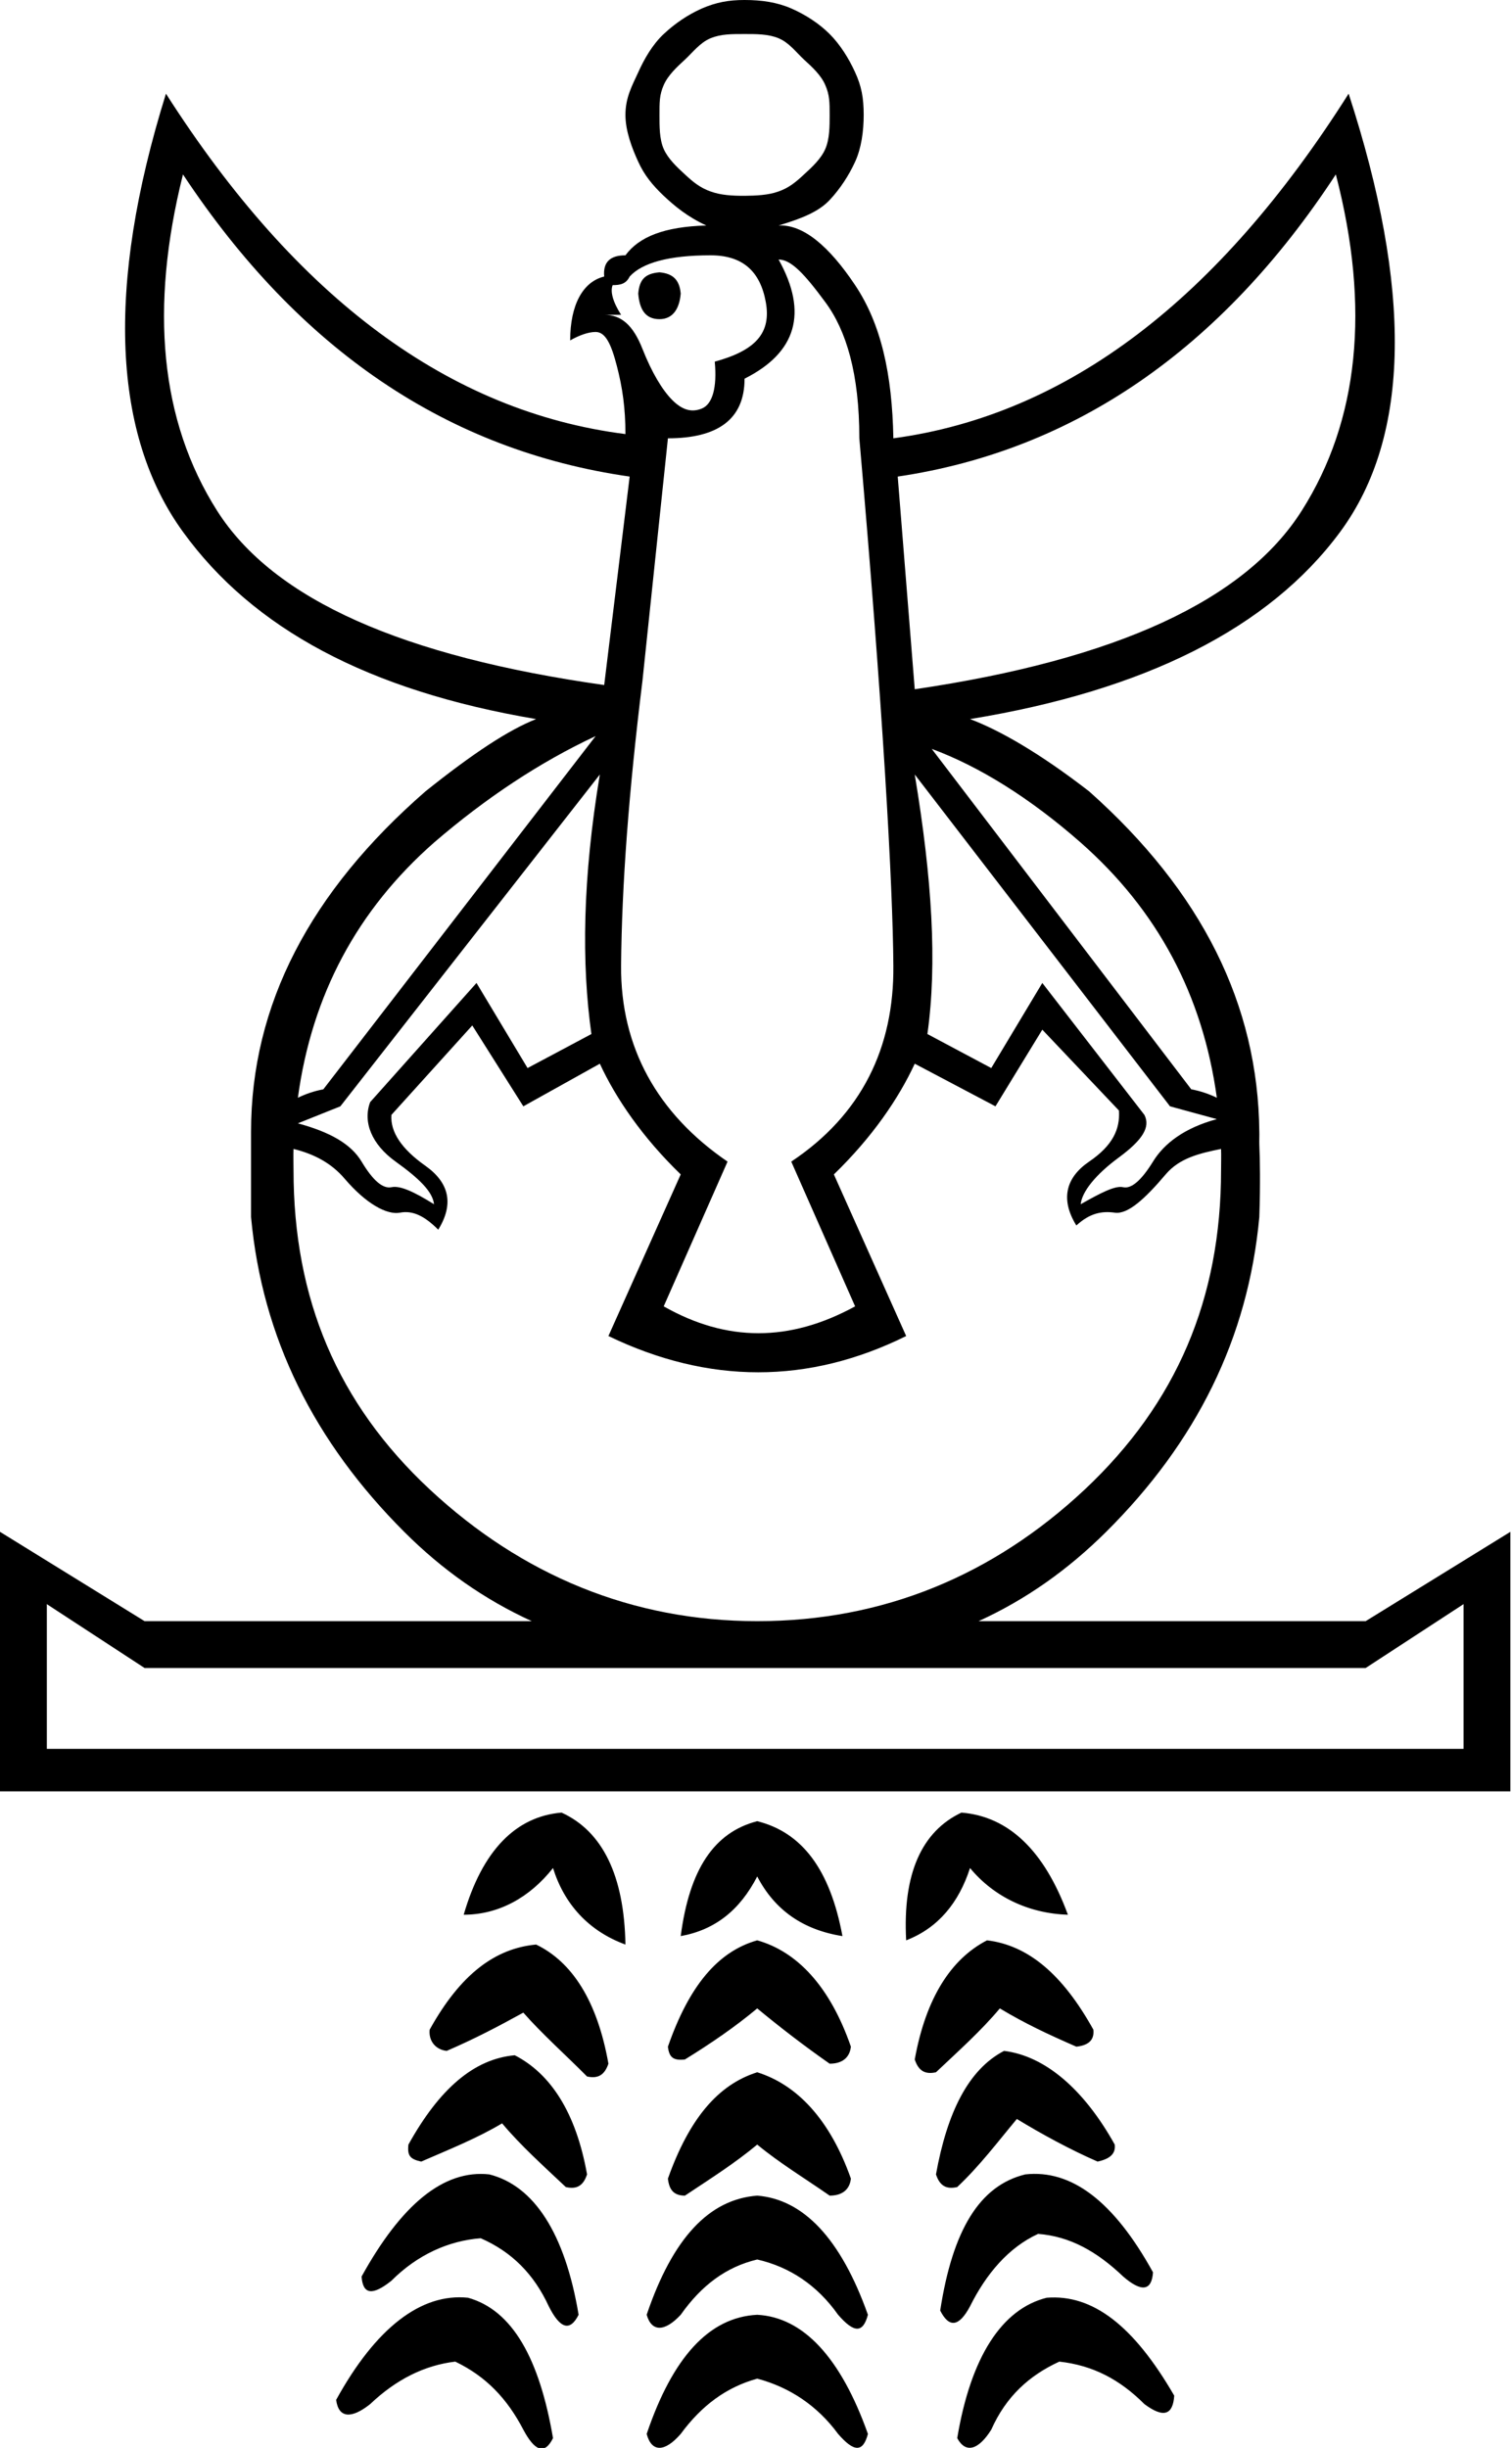 <?xml version="1.0" encoding="UTF-8" standalone="no"?>
<svg
   xmlns:dc="http://purl.org/dc/elements/1.1/"
   xmlns:cc="http://web.resource.org/cc/"
   xmlns:rdf="http://www.w3.org/1999/02/22-rdf-syntax-ns#"
   xmlns:svg="http://www.w3.org/2000/svg"
   xmlns="http://www.w3.org/2000/svg"
   xmlns:sodipodi="http://sodipodi.sourceforge.net/DTD/sodipodi-0.dtd"
   xmlns:inkscape="http://www.inkscape.org/namespaces/inkscape"
   width="11.106"
   height="17.978"
   id="svg2592"
   sodipodi:version="0.32"
   inkscape:version="0.45"
   sodipodi:docname="G156.svg"
   inkscape:output_extension="org.inkscape.output.svg.inkscape"
   sodipodi:docbase="C:\Program Files\JSesh\GroupeG"
   sodipodi:modified="true">
  <defs
     id="defs2597" />
  <sodipodi:namedview
     inkscape:window-height="480"
     inkscape:window-width="640"
     inkscape:pageshadow="2"
     inkscape:pageopacity="0.0"
     guidetolerance="10.0"
     gridtolerance="10.0"
     objecttolerance="10.0"
     borderopacity="1.0"
     bordercolor="#666666"
     pagecolor="#ffffff"
     id="base" />
  <path
     style="fill:#000000; stroke:none"
     d="M 5.469 0 C 5.351 0 5.261 0.017 5.156 0.062 C 5.052 0.108 4.957 0.173 4.875 0.25 C 4.793 0.327 4.733 0.431 4.688 0.531 C 4.642 0.631 4.594 0.717 4.594 0.844 C 4.594 0.962 4.642 1.088 4.688 1.188 C 4.733 1.287 4.793 1.36 4.875 1.438 C 4.957 1.515 5.051 1.593 5.188 1.656 C 4.879 1.665 4.694 1.739 4.594 1.875 C 4.485 1.875 4.428 1.922 4.438 2.031 C 4.283 2.068 4.188 2.237 4.188 2.5 C 4.251 2.464 4.32 2.438 4.375 2.438 C 4.448 2.438 4.49 2.529 4.531 2.688 C 4.572 2.846 4.594 2.997 4.594 3.188 C 3.304 3.024 2.182 2.196 1.219 0.688 C 0.774 2.114 0.83 3.198 1.344 3.906 C 1.857 4.615 2.702 5.072 3.938 5.281 C 3.739 5.359 3.476 5.531 3.125 5.812 C 2.28 6.548 1.844 7.377 1.844 8.312 C 1.844 8.349 1.844 8.372 1.844 8.406 C 1.844 8.603 1.844 8.806 1.844 8.938 C 1.926 9.828 2.31 10.591 2.969 11.25 C 3.247 11.528 3.556 11.746 3.906 11.906 L 1.062 11.906 L 0 11.25 L 0 13.156 L 11.094 13.156 L 11.094 11.25 L 10.031 11.906 L 7.188 11.906 C 7.538 11.746 7.845 11.528 8.125 11.25 C 8.788 10.591 9.168 9.828 9.25 8.938 C 9.258 8.69 9.255 8.522 9.25 8.406 C 9.249 8.386 9.251 8.329 9.25 8.312 C 9.241 7.377 8.827 6.548 8 5.812 C 7.637 5.531 7.343 5.363 7.125 5.281 C 8.406 5.072 9.321 4.615 9.844 3.906 C 10.366 3.198 10.37 2.114 9.906 0.688 C 8.952 2.196 7.843 3.046 6.562 3.219 C 6.553 2.746 6.472 2.38 6.281 2.094 C 6.09 1.808 5.9 1.647 5.719 1.656 C 5.9 1.602 6.017 1.551 6.094 1.469 C 6.171 1.387 6.236 1.287 6.281 1.188 C 6.327 1.088 6.344 0.962 6.344 0.844 C 6.344 0.717 6.327 0.631 6.281 0.531 C 6.236 0.431 6.171 0.327 6.094 0.25 C 6.017 0.173 5.917 0.108 5.812 0.062 C 5.708 0.017 5.596 0 5.469 0 z M 5.469 0.25 C 5.551 0.25 5.642 0.249 5.719 0.281 C 5.796 0.313 5.847 0.383 5.906 0.438 C 5.965 0.492 6.031 0.552 6.062 0.625 C 6.094 0.698 6.094 0.753 6.094 0.844 C 6.094 0.926 6.094 1.021 6.062 1.094 C 6.031 1.166 5.965 1.227 5.906 1.281 C 5.847 1.336 5.796 1.379 5.719 1.406 C 5.642 1.434 5.551 1.437 5.469 1.438 C 5.378 1.438 5.296 1.434 5.219 1.406 C 5.142 1.379 5.09 1.336 5.031 1.281 C 4.972 1.227 4.907 1.166 4.875 1.094 C 4.843 1.021 4.844 0.926 4.844 0.844 C 4.844 0.753 4.843 0.698 4.875 0.625 C 4.907 0.552 4.972 0.492 5.031 0.438 C 5.09 0.383 5.142 0.313 5.219 0.281 C 5.296 0.249 5.378 0.25 5.469 0.25 z M 1.344 1.281 C 2.198 2.571 3.29 3.309 4.625 3.5 L 4.438 5.031 C 2.966 4.822 2.012 4.409 1.594 3.75 C 1.176 3.091 1.098 2.262 1.344 1.281 z M 9.812 1.281 C 10.067 2.262 9.98 3.091 9.562 3.75 C 9.145 4.409 8.2 4.844 6.719 5.062 L 6.594 3.5 C 7.884 3.309 8.968 2.571 9.812 1.281 z M 5.219 1.875 C 5.455 1.875 5.584 1.992 5.625 2.219 C 5.666 2.446 5.55 2.574 5.25 2.656 C 5.268 2.847 5.233 2.968 5.156 3 C 5.079 3.032 5.01 3.01 4.938 2.938 C 4.865 2.865 4.787 2.735 4.719 2.562 C 4.651 2.39 4.565 2.312 4.438 2.312 L 4.562 2.312 C 4.499 2.213 4.482 2.139 4.5 2.094 C 4.555 2.094 4.598 2.086 4.625 2.031 C 4.716 1.931 4.91 1.875 5.219 1.875 z M 5.719 1.906 C 5.81 1.906 5.908 2.01 6.062 2.219 C 6.217 2.428 6.312 2.746 6.312 3.219 C 6.485 5.199 6.558 6.494 6.562 7.094 C 6.567 7.693 6.33 8.186 5.812 8.531 L 6.281 9.594 C 5.8 9.857 5.338 9.857 4.875 9.594 L 5.344 8.531 C 4.826 8.177 4.558 7.689 4.562 7.094 C 4.567 6.499 4.619 5.809 4.719 5 L 4.906 3.219 C 5.27 3.219 5.469 3.081 5.469 2.781 C 5.85 2.59 5.937 2.297 5.719 1.906 z M 4.844 2 C 4.735 2.009 4.697 2.056 4.688 2.156 C 4.697 2.265 4.735 2.344 4.844 2.344 C 4.944 2.344 4.991 2.265 5 2.156 C 4.991 2.056 4.944 2.009 4.844 2 z M 4.375 5.406 L 2.375 8 C 2.306 8.013 2.246 8.034 2.188 8.062 C 2.291 7.306 2.624 6.684 3.188 6.188 C 3.569 5.86 3.966 5.597 4.375 5.406 z M 6.844 5.5 C 7.189 5.627 7.565 5.86 7.938 6.188 C 8.501 6.684 8.834 7.306 8.938 8.062 C 8.88 8.034 8.819 8.013 8.75 8 L 6.844 5.5 z M 4.406 5.688 C 4.279 6.451 4.271 7.076 4.344 7.594 L 3.875 7.844 L 3.5 7.219 L 2.719 8.094 C 2.664 8.239 2.729 8.404 2.906 8.531 C 3.083 8.658 3.178 8.753 3.188 8.844 C 3.042 8.753 2.939 8.705 2.875 8.719 C 2.811 8.732 2.738 8.668 2.656 8.531 C 2.578 8.401 2.424 8.314 2.188 8.25 L 2.5 8.125 L 4.406 5.688 z M 6.719 5.688 L 8.594 8.125 L 8.938 8.219 C 8.701 8.283 8.551 8.397 8.469 8.531 C 8.382 8.672 8.309 8.732 8.25 8.719 C 8.191 8.705 8.083 8.762 7.938 8.844 C 7.947 8.753 8.046 8.627 8.219 8.5 C 8.391 8.373 8.452 8.278 8.406 8.188 L 7.656 7.219 L 7.281 7.844 L 6.812 7.594 C 6.885 7.076 6.846 6.451 6.719 5.688 z M 3.469 7.531 L 3.844 8.125 L 4.406 7.812 C 4.524 8.067 4.718 8.352 5 8.625 L 4.469 9.812 C 5.205 10.167 5.939 10.167 6.656 9.812 L 6.125 8.625 C 6.407 8.352 6.601 8.067 6.719 7.812 L 7.312 8.125 L 7.656 7.562 L 8.219 8.156 C 8.228 8.293 8.173 8.413 8 8.531 C 7.827 8.649 7.788 8.809 7.906 9 C 8.006 8.909 8.092 8.893 8.188 8.906 C 8.283 8.92 8.408 8.807 8.562 8.625 C 8.663 8.506 8.806 8.471 8.969 8.438 C 8.971 8.49 8.969 8.54 8.969 8.594 C 8.969 9.539 8.641 10.306 7.969 10.938 C 7.296 11.569 6.489 11.906 5.562 11.906 C 4.645 11.906 3.833 11.569 3.156 10.938 C 2.479 10.306 2.156 9.539 2.156 8.594 C 2.156 8.54 2.154 8.49 2.156 8.438 C 2.307 8.475 2.434 8.542 2.531 8.656 C 2.69 8.842 2.842 8.924 2.938 8.906 C 3.033 8.888 3.119 8.931 3.219 9.031 C 3.337 8.84 3.298 8.685 3.125 8.562 C 2.952 8.44 2.866 8.315 2.875 8.188 L 3.469 7.531 z M 0.344 11.781 L 1.062 12.25 L 5.531 12.25 L 10.031 12.25 L 10.75 11.781 L 10.75 12.844 L 0.344 12.844 L 0.344 11.781 z M 4.125 13.312 C 3.789 13.34 3.543 13.59 3.406 14.062 C 3.661 14.062 3.89 13.937 4.062 13.719 C 4.144 13.982 4.321 14.181 4.594 14.281 C 4.585 13.773 4.425 13.449 4.125 13.312 z M 7.062 13.312 C 6.772 13.449 6.629 13.759 6.656 14.25 C 6.892 14.159 7.043 13.973 7.125 13.719 C 7.298 13.928 7.553 14.053 7.844 14.062 C 7.671 13.59 7.408 13.34 7.062 13.312 z M 5.562 13.375 C 5.245 13.457 5.064 13.728 5 14.219 C 5.254 14.173 5.435 14.027 5.562 13.781 C 5.69 14.027 5.897 14.173 6.188 14.219 C 6.097 13.728 5.89 13.457 5.562 13.375 z M 5.562 14.25 C 5.272 14.332 5.061 14.586 4.906 15.031 C 4.915 15.113 4.949 15.134 5.031 15.125 C 5.222 15.007 5.399 14.886 5.562 14.75 C 5.726 14.886 5.912 15.029 6.094 15.156 C 6.185 15.156 6.241 15.113 6.25 15.031 C 6.096 14.586 5.853 14.332 5.562 14.25 z M 7.25 14.25 C 6.987 14.386 6.801 14.671 6.719 15.125 C 6.746 15.207 6.793 15.237 6.875 15.219 C 7.039 15.064 7.207 14.914 7.344 14.75 C 7.525 14.859 7.697 14.94 7.906 15.031 C 7.988 15.022 8.04 14.988 8.031 14.906 C 7.804 14.497 7.55 14.286 7.25 14.25 z M 3.938 14.281 C 3.638 14.309 3.383 14.497 3.156 14.906 C 3.147 14.988 3.199 15.053 3.281 15.062 C 3.49 14.972 3.662 14.881 3.844 14.781 C 3.98 14.936 4.149 15.086 4.312 15.25 C 4.394 15.268 4.441 15.238 4.469 15.156 C 4.387 14.693 4.201 14.408 3.938 14.281 z M 7.375 15.062 C 7.112 15.199 6.957 15.515 6.875 15.969 C 6.902 16.051 6.949 16.081 7.031 16.062 C 7.195 15.908 7.332 15.726 7.469 15.562 C 7.65 15.672 7.854 15.784 8.062 15.875 C 8.144 15.857 8.197 15.823 8.188 15.75 C 7.96 15.341 7.675 15.099 7.375 15.062 z M 3.781 15.094 C 3.481 15.121 3.227 15.341 3 15.75 C 2.991 15.832 3.012 15.857 3.094 15.875 C 3.303 15.784 3.506 15.703 3.688 15.594 C 3.824 15.757 3.993 15.908 4.156 16.062 C 4.238 16.081 4.285 16.051 4.312 15.969 C 4.231 15.515 4.045 15.23 3.781 15.094 z M 5.562 15.219 C 5.272 15.31 5.061 15.564 4.906 16 C 4.915 16.082 4.949 16.125 5.031 16.125 C 5.222 15.998 5.399 15.886 5.562 15.75 C 5.726 15.886 5.912 15.998 6.094 16.125 C 6.185 16.125 6.241 16.082 6.25 16 C 6.096 15.564 5.853 15.31 5.562 15.219 z M 3.594 15.969 C 3.258 15.932 2.947 16.192 2.656 16.719 C 2.665 16.855 2.739 16.859 2.875 16.75 C 3.066 16.559 3.295 16.456 3.531 16.438 C 3.758 16.537 3.922 16.701 4.031 16.938 C 4.113 17.101 4.186 17.127 4.25 17 C 4.15 16.4 3.921 16.051 3.594 15.969 z M 7.531 15.969 C 7.195 16.051 6.997 16.378 6.906 16.969 C 6.97 17.096 7.043 17.092 7.125 16.938 C 7.243 16.701 7.407 16.506 7.625 16.406 C 7.861 16.424 8.059 16.537 8.25 16.719 C 8.386 16.837 8.46 16.824 8.469 16.688 C 8.178 16.161 7.867 15.932 7.531 15.969 z M 5.562 16.125 C 5.208 16.152 4.941 16.437 4.75 17 C 4.786 17.127 4.882 17.127 5 17 C 5.154 16.782 5.335 16.648 5.562 16.594 C 5.799 16.648 6.002 16.782 6.156 17 C 6.274 17.136 6.339 17.136 6.375 17 C 6.175 16.437 5.899 16.152 5.562 16.125 z M 3.438 16.875 C 3.092 16.839 2.759 17.098 2.469 17.625 C 2.487 17.761 2.582 17.765 2.719 17.656 C 2.91 17.475 3.117 17.371 3.344 17.344 C 3.571 17.453 3.726 17.617 3.844 17.844 C 3.926 17.998 3.999 18.033 4.062 17.906 C 3.963 17.325 3.765 16.966 3.438 16.875 z M 7.688 16.875 C 7.36 16.957 7.131 17.307 7.031 17.906 C 7.095 18.024 7.19 17.989 7.281 17.844 C 7.39 17.598 7.563 17.444 7.781 17.344 C 8.027 17.371 8.225 17.475 8.406 17.656 C 8.552 17.765 8.616 17.73 8.625 17.594 C 8.325 17.076 8.024 16.848 7.688 16.875 z M 5.562 17 C 5.208 17.018 4.941 17.312 4.75 17.875 C 4.786 18.011 4.882 18.011 5 17.875 C 5.154 17.666 5.335 17.532 5.562 17.469 C 5.799 17.532 6.002 17.666 6.156 17.875 C 6.274 18.011 6.339 18.011 6.375 17.875 C 6.175 17.312 5.899 17.018 5.562 17 z "
     id="path2594" />
</svg>
